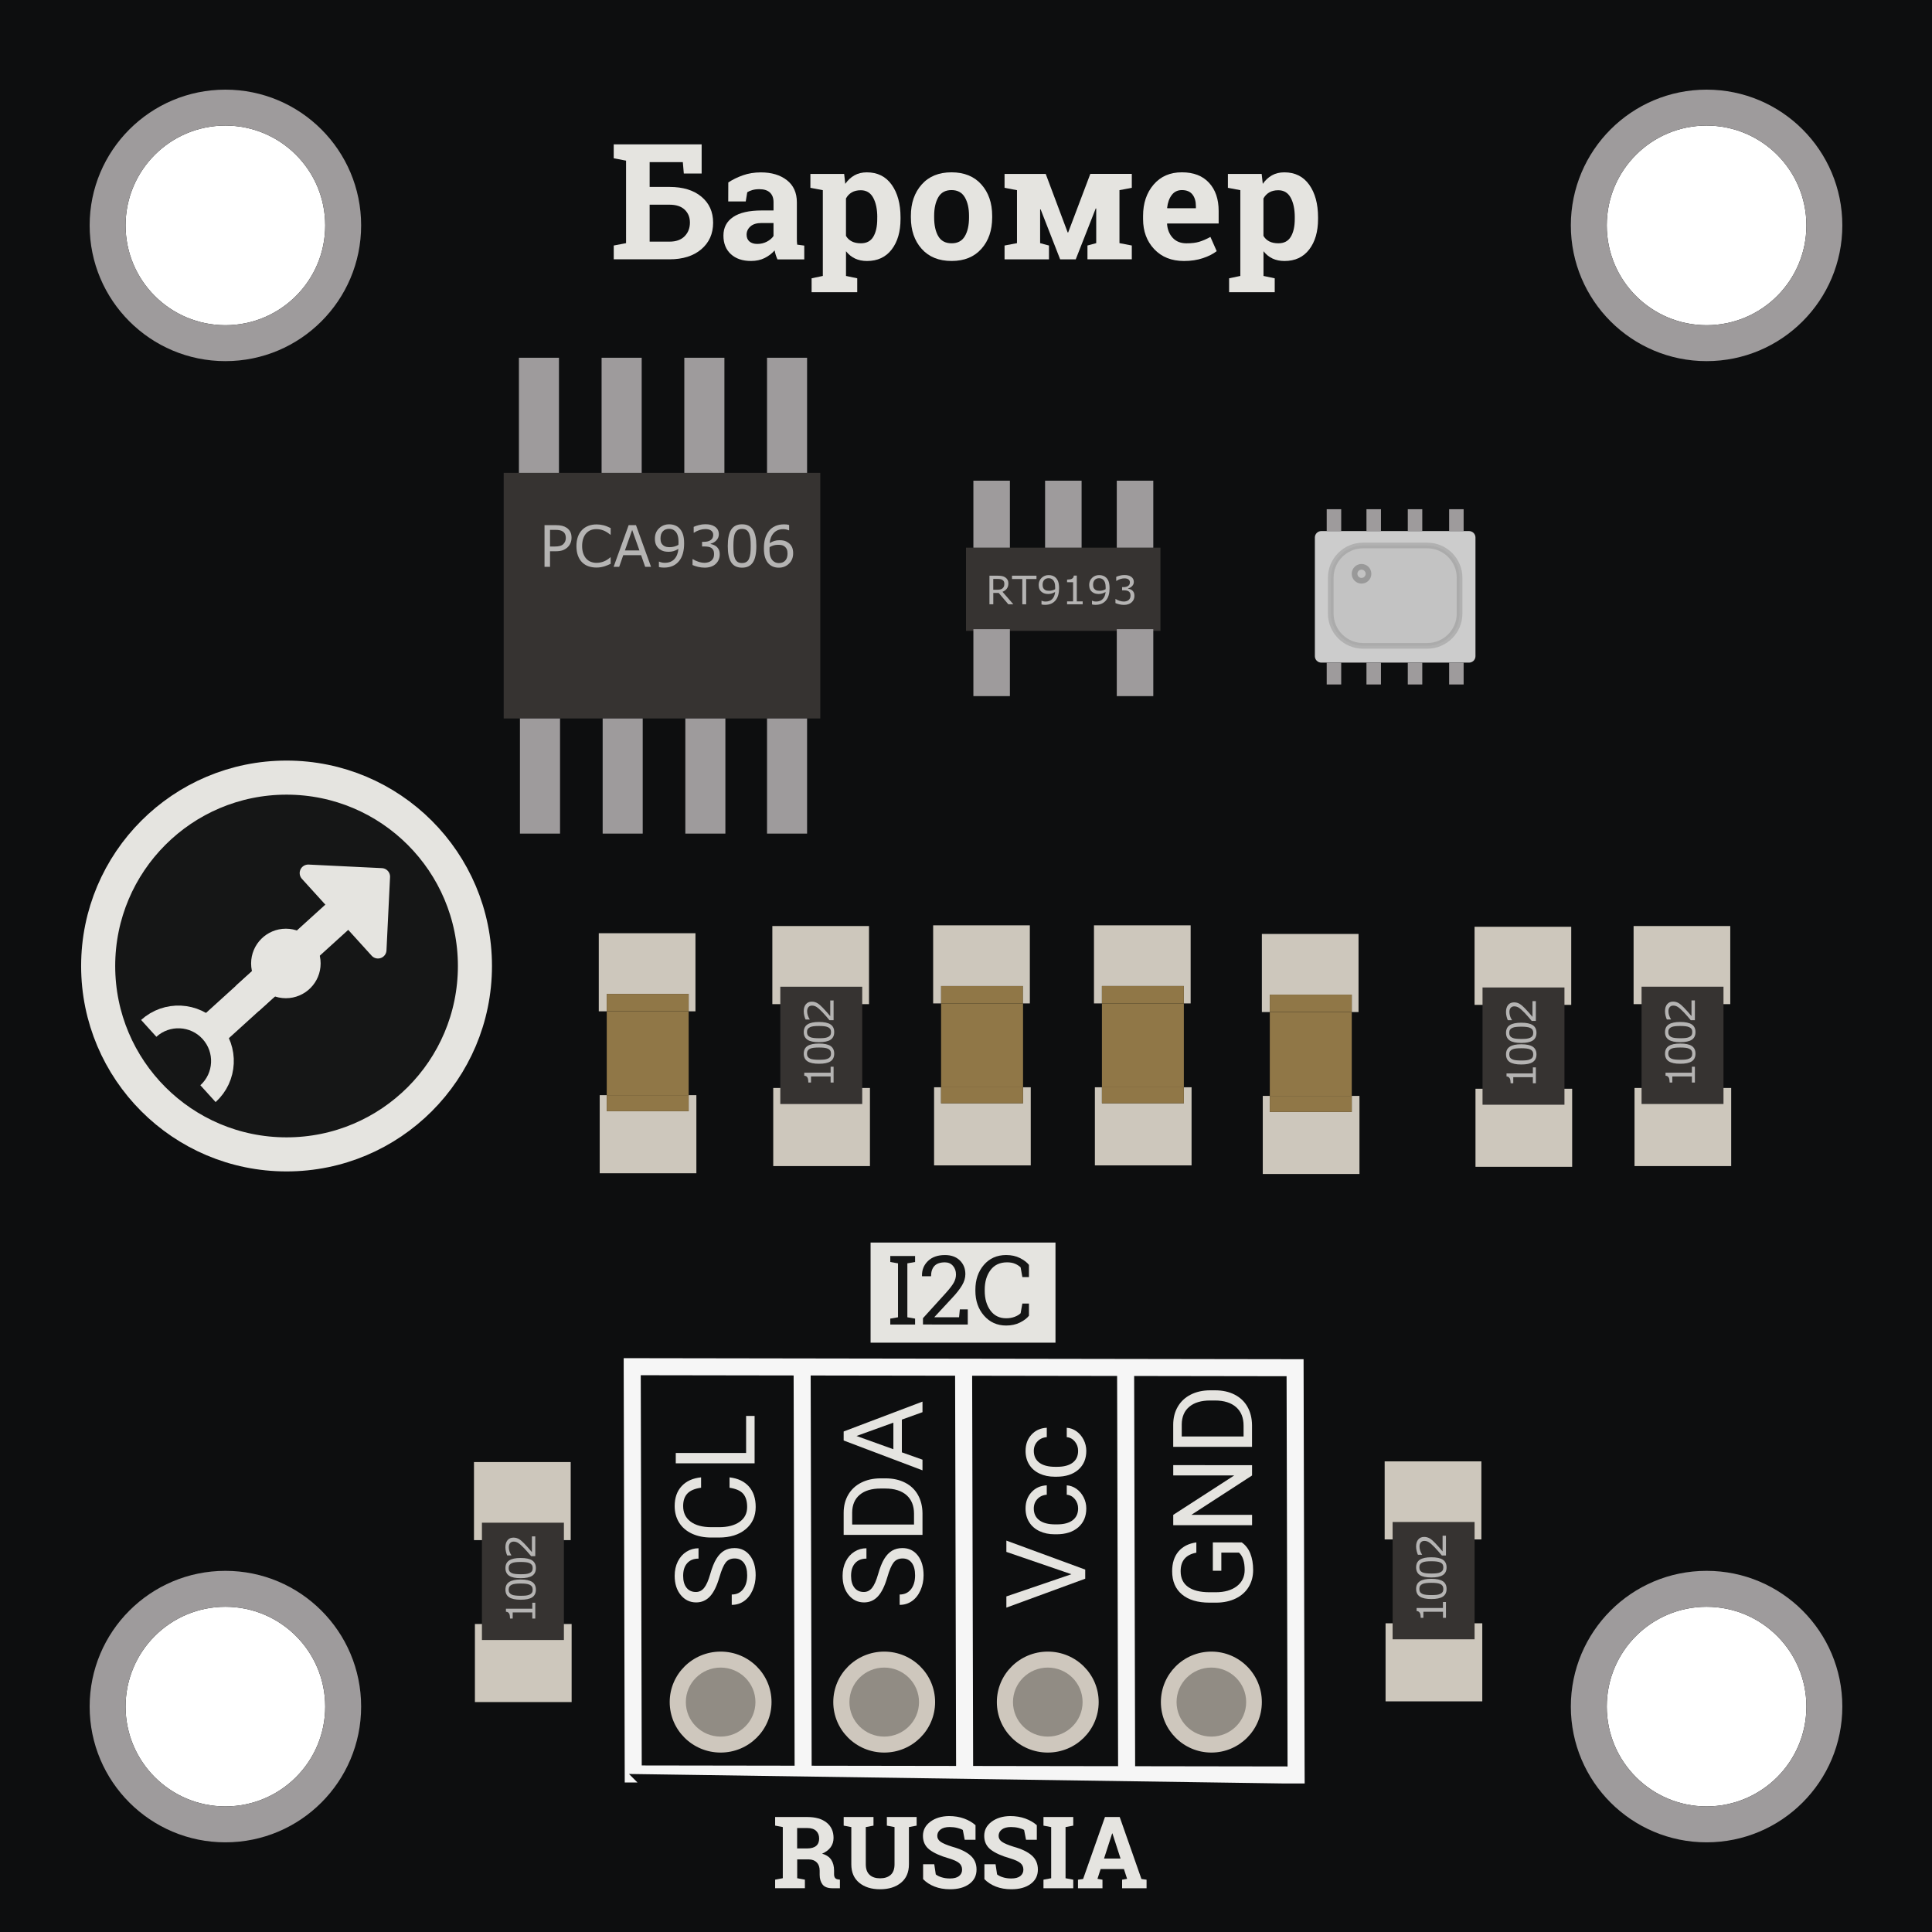 <?xml version="1.0" encoding="utf-8"?>
<!-- Generator: Adobe Illustrator 22.0.1, SVG Export Plug-In . SVG Version: 6.00 Build 0)  -->
<svg version="1.1" id="Режим_изоляции"
	 xmlns="http://www.w3.org/2000/svg" xmlns:xlink="http://www.w3.org/1999/xlink" x="0px" y="0px"
	 viewBox="0 0 85.04 85.04" style="enable-background:new 0 0 85.04 85.04;" xml:space="preserve">
<style type="text/css">
	.st0{fill:#0D0E0F;}
	.st1{fill:#9E9B9C;}
	.st2{fill:#CEC7BD;}
	.st3{fill:#E5E4E0;}
	.st4{fill:#918C84;}
	.st5{fill:#151616;}
	.st6{fill:none;stroke:#F6F6F6;stroke-width:0.75;stroke-miterlimit:10;}
	.st7{fill:#363331;}
	.st8{fill:#B5B4B3;}
	.st9{fill:#CCCCCC;}
	.st10{opacity:0.34;fill:#B3B3B3;stroke:#808080;stroke-width:0.25;stroke-miterlimit:10;}
	.st11{fill:none;stroke:#999999;stroke-width:0.25;stroke-miterlimit:10;}
	.st12{fill:#151616;stroke:#E5E4E0;stroke-width:1.5;stroke-miterlimit:10;}
	.st13{fill:none;stroke:#E5E4E0;stroke-miterlimit:10;}
	.st14{fill:none;stroke:#E5E4E0;stroke-width:1.5;stroke-miterlimit:10;}
	.st15{fill:#E5E4E0;stroke:#E5E4E0;stroke-width:0.75;stroke-linejoin:round;stroke-miterlimit:10;}
	.st16{fill:#CDC7BC;}
	.st17{fill:#907747;}
</style>
<path class="st0" d="M0,0v85.04h85.04V0H0z M9.921,79.512c-2.426,0-4.394-1.967-4.394-4.393
	c0-2.428,1.967-4.395,4.394-4.395s4.394,1.967,4.394,4.395
	C14.315,77.545,12.348,79.512,9.921,79.512z M9.922,14.315
	c-2.428,0-4.395-1.967-4.395-4.393c0-2.428,1.967-4.395,4.395-4.395
	c2.426,0,4.393,1.967,4.393,4.395C14.315,12.348,12.348,14.315,9.922,14.315z
	 M75.117,79.512c-2.426,0-4.393-1.969-4.393-4.395c0-2.426,1.967-4.393,4.393-4.393
	c2.428,0,4.395,1.967,4.395,4.393C79.512,77.543,77.545,79.512,75.117,79.512z
	 M75.119,14.315c-2.428,0-4.395-1.967-4.395-4.393
	c0-2.428,1.967-4.395,4.395-4.395c2.426,0,4.393,1.967,4.393,4.395
	C79.512,12.348,77.545,14.315,75.119,14.315z"/>
<path class="st1" d="M75.118,3.946c-3.3,0-5.975,2.675-5.975,5.975
	c0,3.3,2.675,5.975,5.975,5.975s5.975-2.675,5.975-5.975
	C81.094,6.621,78.418,3.946,75.118,3.946z M75.119,14.315
	c-2.428,0-4.395-1.967-4.395-4.393c0-2.428,1.967-4.395,4.395-4.395
	c2.426,0,4.393,1.967,4.393,4.395C79.512,12.348,77.545,14.315,75.119,14.315z"/>
<path class="st1" d="M9.921,3.946c-3.3,0-5.975,2.675-5.975,5.975
	c0,3.3,2.675,5.975,5.975,5.975s5.975-2.675,5.975-5.975
	C15.897,6.621,13.222,3.946,9.921,3.946z M9.922,14.315
	c-2.428,0-4.395-1.967-4.395-4.393c0-2.428,1.967-4.395,4.395-4.395
	c2.426,0,4.393,1.967,4.393,4.395C14.315,12.348,12.348,14.315,9.922,14.315z"/>
<path class="st1" d="M9.921,69.143c-3.3,0-5.975,2.675-5.975,5.975
	c0,3.3,2.675,5.975,5.975,5.975s5.975-2.675,5.975-5.975
	C15.897,71.818,13.222,69.143,9.921,69.143z M9.922,79.512
	c-2.428,0-4.395-1.967-4.395-4.393c0-2.428,1.967-4.395,4.395-4.395
	c2.426,0,4.393,1.967,4.393,4.395C14.315,77.545,12.348,79.512,9.922,79.512z"/>
<path class="st1" d="M75.118,69.143c-3.3,0-5.975,2.675-5.975,5.975
	c0,3.3,2.675,5.975,5.975,5.975s5.975-2.675,5.975-5.975
	C81.094,71.818,78.418,69.143,75.118,69.143z M75.119,79.512
	c-2.428,0-4.395-1.967-4.395-4.393c0-2.428,1.967-4.395,4.395-4.395
	c2.426,0,4.393,1.967,4.393,4.395C79.512,77.545,77.545,79.512,75.119,79.512z"/>
<g id="Колодка_i2c">
	<path class="st2" d="M33.96,74.92c0,1.227-1.002,2.222-2.24,2.222
		c-1.238,0-2.242-0.995-2.242-2.222s1.004-2.222,2.242-2.222
		C32.958,72.697,33.96,73.692,33.96,74.92z"/>
	<g>
		<path class="st3" d="M35.538,79.979c0.359,0,0.641,0.081,0.845,0.244
			c0.205,0.163,0.307,0.388,0.307,0.675c0,0.158-0.043,0.296-0.128,0.412
			s-0.21,0.21-0.375,0.282c0.187,0.055,0.321,0.146,0.403,0.272
			c0.082,0.127,0.123,0.284,0.123,0.473v0.159c0,0.069,0.014,0.122,0.042,0.16
			c0.027,0.038,0.073,0.061,0.137,0.068l0.078,0.011v0.379h-0.328
			c-0.207,0-0.353-0.056-0.437-0.166s-0.126-0.253-0.126-0.429v-0.179
			c0-0.152-0.041-0.271-0.123-0.358c-0.082-0.087-0.197-0.133-0.347-0.137h-0.519
			v0.827l0.339,0.064v0.377h-1.31v-0.377l0.337-0.064v-2.251l-0.337-0.064v-0.379
			h0.337H35.538z M35.088,81.362h0.439c0.176,0,0.309-0.038,0.397-0.112
			s0.132-0.183,0.132-0.323s-0.044-0.253-0.131-0.337
			c-0.088-0.084-0.217-0.126-0.388-0.126h-0.45V81.362z"/>
		<path class="st3" d="M38.448,79.979v0.379l-0.339,0.064v1.637
			c0,0.207,0.056,0.361,0.168,0.465c0.112,0.103,0.266,0.153,0.461,0.153
			c0.199,0,0.354-0.051,0.467-0.152c0.113-0.103,0.169-0.258,0.169-0.466v-1.637
			l-0.337-0.064v-0.379h1.31v0.379l-0.339,0.064v1.637
			c0,0.353-0.117,0.623-0.351,0.814s-0.541,0.286-0.92,0.286
			c-0.378,0-0.683-0.095-0.916-0.286s-0.349-0.462-0.349-0.814v-1.637
			l-0.336-0.064v-0.379h0.336h0.634H38.448z"/>
		<path class="st3" d="M42.939,80.98h-0.476l-0.083-0.431
			c-0.055-0.034-0.135-0.064-0.241-0.09c-0.106-0.026-0.218-0.039-0.337-0.039
			c-0.174,0-0.308,0.036-0.403,0.108c-0.095,0.072-0.143,0.166-0.143,0.281
			c0,0.106,0.05,0.193,0.149,0.262s0.271,0.141,0.514,0.217
			c0.349,0.096,0.614,0.223,0.794,0.381c0.181,0.158,0.271,0.365,0.271,0.622
			c0,0.269-0.107,0.48-0.321,0.636s-0.497,0.232-0.847,0.232
			c-0.251,0-0.477-0.039-0.679-0.118c-0.202-0.079-0.37-0.188-0.505-0.327v-0.655
			h0.491l0.067,0.446c0.064,0.052,0.15,0.095,0.26,0.128
			c0.109,0.034,0.231,0.051,0.366,0.051c0.174,0,0.306-0.035,0.396-0.105
			c0.09-0.07,0.136-0.165,0.136-0.282c0-0.121-0.043-0.218-0.129-0.291
			c-0.086-0.073-0.237-0.142-0.453-0.207c-0.375-0.107-0.659-0.235-0.852-0.383
			c-0.192-0.148-0.289-0.351-0.289-0.607c0-0.254,0.108-0.462,0.326-0.624
			c0.217-0.161,0.49-0.244,0.819-0.248c0.243,0,0.465,0.036,0.665,0.109
			c0.2,0.073,0.368,0.171,0.504,0.293V80.98z"/>
		<path class="st3" d="M45.637,80.98h-0.475l-0.084-0.431
			c-0.055-0.034-0.135-0.064-0.24-0.09c-0.105-0.026-0.219-0.039-0.338-0.039
			c-0.174,0-0.307,0.036-0.402,0.108c-0.095,0.072-0.142,0.166-0.142,0.281
			c0,0.106,0.05,0.193,0.149,0.262s0.271,0.141,0.515,0.217
			c0.348,0.096,0.613,0.223,0.793,0.381s0.271,0.365,0.271,0.622
			c0,0.269-0.107,0.48-0.322,0.636s-0.496,0.232-0.848,0.232
			c-0.25,0-0.477-0.039-0.679-0.118c-0.202-0.079-0.37-0.188-0.505-0.327v-0.655
			h0.491l0.067,0.446c0.064,0.052,0.151,0.095,0.26,0.128
			c0.109,0.034,0.23,0.051,0.365,0.051c0.174,0,0.307-0.035,0.396-0.105
			s0.137-0.165,0.137-0.282c0-0.121-0.043-0.218-0.131-0.291
			c-0.086-0.073-0.236-0.142-0.451-0.207c-0.376-0.107-0.66-0.235-0.853-0.383
			c-0.192-0.148-0.289-0.351-0.289-0.607c0-0.254,0.108-0.462,0.326-0.624
			c0.217-0.161,0.489-0.244,0.819-0.248c0.242,0,0.465,0.036,0.664,0.109
			S45.5,80.217,45.637,80.339V80.98z"/>
		<path class="st3" d="M45.93,80.358v-0.379h1.311v0.379l-0.339,0.064v2.251l0.339,0.064
			v0.377h-1.311v-0.377l0.339-0.064v-2.251L45.93,80.358z"/>
		<path class="st3" d="M47.448,82.738l0.227-0.032l0.962-2.727h0.649l0.956,2.727
			l0.226,0.032v0.377H49.391v-0.377l0.22-0.039l-0.14-0.431h-1.025l-0.139,0.431
			l0.22,0.039v0.377h-1.078V82.738z M48.596,81.806h0.726l-0.356-1.104h-0.013
			L48.596,81.806z"/>
	</g>
	<ellipse class="st4" cx="31.72" cy="74.92" rx="1.532" ry="1.519"/>
	<rect x="38.32" y="54.693" class="st3" width="8.139" height="4.407"/>
	<g>
		<path class="st5" d="M39.187,55.549v-0.263h1.092v0.263l-0.34,0.059v2.374l0.34,0.059
			v0.261h-1.092v-0.261l0.34-0.059v-2.374L39.187,55.549z"/>
		<path class="st5" d="M40.626,58.301v-0.279l0.996-1.098
			c0.178-0.197,0.299-0.354,0.362-0.47s0.095-0.234,0.095-0.356
			c0-0.15-0.044-0.277-0.133-0.38c-0.089-0.103-0.207-0.154-0.353-0.154
			c-0.21,0-0.365,0.054-0.463,0.159c-0.099,0.106-0.148,0.257-0.148,0.452h-0.395
			l-0.004-0.013c-0.007-0.26,0.08-0.478,0.26-0.654
			c0.181-0.177,0.431-0.265,0.751-0.265c0.274,0,0.493,0.078,0.655,0.236
			s0.243,0.359,0.243,0.604c0,0.165-0.049,0.329-0.147,0.493
			s-0.236,0.342-0.414,0.532l-0.8,0.863l0.004,0.01h1.08l0.034-0.346h0.349
			v0.665H40.626z"/>
		<path class="st5" d="M45.291,56.212h-0.29l-0.077-0.427
			c-0.067-0.064-0.149-0.118-0.246-0.159c-0.098-0.042-0.215-0.062-0.35-0.062
			c-0.316,0-0.559,0.113-0.729,0.341c-0.17,0.227-0.255,0.516-0.255,0.864v0.048
			c0,0.349,0.083,0.638,0.25,0.866s0.397,0.343,0.693,0.343
			c0.137,0,0.263-0.021,0.375-0.064c0.113-0.043,0.2-0.095,0.262-0.157
			l0.077-0.427h0.29v0.537c-0.088,0.111-0.22,0.211-0.395,0.299
			c-0.176,0.088-0.379,0.132-0.609,0.132c-0.396,0-0.72-0.146-0.974-0.436
			s-0.38-0.654-0.38-1.093v-0.044c0-0.441,0.125-0.807,0.374-1.096
			c0.25-0.289,0.576-0.434,0.98-0.434c0.23,0,0.434,0.044,0.609,0.133
			c0.175,0.089,0.307,0.189,0.395,0.3V56.212z"/>
	</g>
	<path class="st6" d="M28.06,78.084c-0.123-0-0.187-0-0.187-0l-0.045-17.866
		c0,0-0-0.03-0-0.061c0.038,0,0.076,0,0.076,0l29.055,0.045
		c0,0,0.017,0,0.046,0c0.006,2.421,0.044,17.54,0.044,17.54
		s0,0.193,0.001,0.386c-0.061-0-0.122-0-0.122-0
		S30.544,78.088,28.06,78.084z"/>
	<line class="st6" x1="35.307" y1="60.211" x2="35.352" y2="78.076"/>
	<line class="st6" x1="42.414" y1="60.014" x2="42.459" y2="77.88"/>
	<line class="st6" x1="49.545" y1="60.014" x2="49.59" y2="77.88"/>
	<path class="st2" d="M41.16,74.92c0,1.227-1.002,2.222-2.24,2.222
		s-2.242-0.995-2.242-2.222s1.004-2.222,2.242-2.222S41.16,73.692,41.16,74.92z
		"/>
	<ellipse class="st4" cx="38.92" cy="74.92" rx="1.532" ry="1.519"/>
	<path class="st2" d="M48.36,74.92c0,1.227-1.002,2.222-2.24,2.222
		s-2.242-0.995-2.242-2.222s1.004-2.222,2.242-2.222S48.36,73.692,48.36,74.92z
		"/>
	<ellipse class="st4" cx="46.12" cy="74.92" rx="1.532" ry="1.519"/>
	<path class="st2" d="M55.542,74.92c0,1.227-0.994,2.222-2.221,2.222
		s-2.223-0.995-2.223-2.222s0.995-2.222,2.223-2.222S55.542,73.692,55.542,74.92z
		"/>
	<ellipse class="st4" cx="53.32" cy="74.92" rx="1.532" ry="1.519"/>
	<g>
		<path class="st3" d="M31.668,69.417c-0.113,0.389-0.251,0.672-0.416,0.85
			c-0.165,0.177-0.368,0.266-0.609,0.266c-0.273,0-0.5-0.108-0.678-0.325
			c-0.179-0.216-0.268-0.498-0.268-0.845c0-0.236,0.046-0.446,0.138-0.632
			c0.092-0.185,0.219-0.328,0.381-0.43s0.339-0.152,0.531-0.152v0.456
			c-0.21,0-0.376,0.065-0.496,0.198c-0.121,0.132-0.181,0.319-0.181,0.56
			c0,0.224,0.05,0.398,0.149,0.523c0.1,0.126,0.237,0.188,0.414,0.188
			c0.142,0,0.262-0.06,0.359-0.179s0.188-0.321,0.269-0.607
			s0.171-0.51,0.269-0.671s0.211-0.281,0.342-0.359s0.284-0.117,0.46-0.117
			c0.281,0,0.506,0.109,0.676,0.326c0.169,0.218,0.254,0.509,0.254,0.872
			c0,0.236-0.046,0.457-0.137,0.662c-0.091,0.204-0.216,0.362-0.375,0.474
			c-0.159,0.111-0.339,0.166-0.541,0.166v-0.456c0.21,0,0.375-0.076,0.497-0.229
			c0.122-0.154,0.182-0.359,0.182-0.616c0-0.239-0.049-0.423-0.147-0.551
			c-0.099-0.127-0.233-0.191-0.403-0.191s-0.302,0.06-0.395,0.178
			S31.759,69.106,31.668,69.417z"/>
		<path class="st3" d="M32.114,65.029c0.367,0.042,0.65,0.177,0.85,0.402
			c0.199,0.227,0.299,0.526,0.299,0.901c0,0.406-0.147,0.732-0.441,0.978
			s-0.688,0.367-1.18,0.367h-0.334c-0.322,0-0.606-0.057-0.851-0.171
			s-0.433-0.276-0.564-0.486c-0.131-0.209-0.196-0.452-0.196-0.728
			c0-0.365,0.103-0.658,0.309-0.879s0.491-0.349,0.854-0.385v0.456
			c-0.277,0.039-0.478,0.124-0.603,0.256s-0.187,0.315-0.187,0.552
			c0,0.29,0.108,0.518,0.325,0.682c0.216,0.165,0.524,0.247,0.923,0.247h0.336
			c0.377,0,0.677-0.078,0.899-0.233c0.223-0.156,0.334-0.375,0.334-0.655
			c0-0.252-0.058-0.445-0.173-0.58c-0.115-0.135-0.315-0.224-0.602-0.268V65.029z
			"/>
		<path class="st3" d="M32.841,63.954v-1.631h0.374v2.087h-3.47v-0.456H32.841z"/>
	</g>
	<g>
		<path class="st3" d="M39.059,69.417c-0.113,0.389-0.251,0.672-0.416,0.85
			c-0.165,0.177-0.368,0.266-0.609,0.266c-0.273,0-0.5-0.108-0.678-0.325
			c-0.179-0.216-0.268-0.498-0.268-0.845c0-0.236,0.046-0.446,0.138-0.632
			c0.092-0.185,0.219-0.328,0.381-0.43s0.339-0.152,0.531-0.152v0.456
			c-0.21,0-0.376,0.065-0.496,0.198c-0.121,0.132-0.181,0.319-0.181,0.56
			c0,0.224,0.05,0.398,0.149,0.523c0.1,0.126,0.237,0.188,0.414,0.188
			c0.142,0,0.262-0.06,0.359-0.179s0.188-0.321,0.269-0.607
			s0.171-0.51,0.269-0.671s0.211-0.281,0.342-0.359s0.284-0.117,0.46-0.117
			c0.281,0,0.506,0.109,0.676,0.326c0.169,0.218,0.254,0.509,0.254,0.872
			c0,0.236-0.046,0.457-0.137,0.662c-0.091,0.204-0.216,0.362-0.375,0.474
			c-0.159,0.111-0.339,0.166-0.541,0.166v-0.456c0.21,0,0.375-0.076,0.497-0.229
			c0.122-0.154,0.182-0.359,0.182-0.616c0-0.239-0.049-0.423-0.147-0.551
			c-0.099-0.127-0.233-0.191-0.403-0.191s-0.302,0.06-0.395,0.178
			S39.149,69.106,39.059,69.417z"/>
		<path class="st3" d="M40.605,67.56h-3.47v-0.971c0-0.3,0.067-0.564,0.2-0.794
			c0.134-0.23,0.324-0.408,0.57-0.533s0.529-0.188,0.849-0.19h0.221
			c0.328,0,0.614,0.062,0.86,0.188c0.247,0.125,0.436,0.304,0.567,0.536
			s0.2,0.503,0.203,0.812V67.56z M37.51,67.105h2.722v-0.477
			c0-0.35-0.11-0.622-0.329-0.816c-0.22-0.194-0.532-0.292-0.938-0.292h-0.203
			c-0.394,0-0.701,0.092-0.919,0.275s-0.33,0.443-0.333,0.78V67.105z"/>
		<path class="st3" d="M39.697,62.486v1.441l0.908,0.323V64.719l-3.47-1.313v-0.397
			l3.47-1.315v0.465L39.697,62.486z M39.323,63.79v-1.169l-1.623,0.586
			L39.323,63.79z"/>
	</g>
	<g>
		<path class="st3" d="M47.16,69.292l-2.863-0.983V67.812l3.471,1.276v0.401l-3.471,1.273
			v-0.493L47.16,69.292z"/>
		<path class="st3" d="M47.455,66.395c0-0.156-0.048-0.292-0.143-0.409
			c-0.096-0.116-0.215-0.181-0.357-0.193v-0.413
			c0.147,0.008,0.288,0.058,0.422,0.15c0.133,0.094,0.239,0.218,0.319,0.373
			c0.079,0.155,0.119,0.319,0.119,0.492c0,0.349-0.117,0.625-0.352,0.831
			c-0.234,0.205-0.555,0.308-0.962,0.308h-0.074c-0.251,0-0.474-0.045-0.669-0.137
			c-0.195-0.091-0.348-0.223-0.455-0.394c-0.108-0.171-0.162-0.373-0.162-0.605
			c0-0.287,0.086-0.525,0.26-0.715c0.173-0.19,0.397-0.291,0.674-0.304v0.413
			c-0.167,0.013-0.304,0.075-0.411,0.188c-0.107,0.113-0.16,0.252-0.16,0.418
			c0,0.222,0.08,0.394,0.241,0.516s0.395,0.184,0.7,0.184h0.083
			c0.297,0,0.526-0.061,0.687-0.183C47.375,66.793,47.455,66.62,47.455,66.395z"/>
		<path class="st3" d="M47.455,63.861c0-0.156-0.048-0.292-0.143-0.409
			c-0.096-0.116-0.215-0.181-0.357-0.193v-0.413
			c0.147,0.008,0.288,0.058,0.422,0.15c0.133,0.094,0.239,0.218,0.319,0.373
			c0.079,0.155,0.119,0.319,0.119,0.492c0,0.349-0.117,0.625-0.352,0.831
			C47.229,64.897,46.909,65,46.502,65h-0.074c-0.251,0-0.474-0.045-0.669-0.137
			c-0.195-0.091-0.348-0.223-0.455-0.394c-0.108-0.171-0.162-0.373-0.162-0.605
			c0-0.287,0.086-0.525,0.26-0.715c0.173-0.19,0.397-0.291,0.674-0.304v0.413
			c-0.167,0.013-0.304,0.075-0.411,0.188c-0.107,0.113-0.16,0.252-0.16,0.418
			c0,0.222,0.08,0.394,0.241,0.516s0.395,0.184,0.7,0.184h0.083
			c0.297,0,0.526-0.061,0.687-0.183C47.375,64.26,47.455,64.087,47.455,63.861z"/>
	</g>
	<g>
		<path class="st3" d="M54.656,67.891c0.168,0.116,0.294,0.279,0.378,0.488
			c0.083,0.208,0.125,0.451,0.125,0.729c0,0.28-0.066,0.529-0.199,0.747
			c-0.133,0.217-0.321,0.385-0.566,0.504c-0.244,0.119-0.528,0.181-0.851,0.184
			h-0.303c-0.522,0-0.928-0.121-1.215-0.363C51.737,69.938,51.594,69.598,51.594,69.159
			c0-0.359,0.093-0.648,0.277-0.867c0.186-0.219,0.448-0.353,0.788-0.401v0.453
			c-0.461,0.086-0.691,0.356-0.691,0.813c0,0.304,0.107,0.534,0.323,0.691
			c0.216,0.156,0.527,0.235,0.937,0.237h0.283c0.39,0,0.699-0.089,0.93-0.265
			c0.229-0.177,0.345-0.415,0.345-0.716c0-0.171-0.02-0.319-0.058-0.447
			c-0.038-0.127-0.102-0.232-0.192-0.316h-0.777v0.797h-0.374V67.891H54.656z"/>
		<path class="st3" d="M55.111,64.49v0.456L52.438,66.679h2.674v0.456h-3.47v-0.456
			l2.686-1.736h-2.686v-0.452H55.111z"/>
		<path class="st3" d="M55.111,63.685h-3.47v-0.971c0-0.3,0.066-0.564,0.2-0.794
			c0.133-0.23,0.323-0.408,0.569-0.533s0.529-0.188,0.849-0.19h0.222
			c0.327,0,0.614,0.062,0.86,0.188c0.246,0.125,0.436,0.304,0.567,0.536
			s0.199,0.503,0.202,0.812V63.685z M52.016,63.23h2.722v-0.477
			c0-0.35-0.109-0.622-0.329-0.816s-0.532-0.292-0.938-0.292h-0.203
			c-0.395,0-0.7,0.092-0.919,0.275s-0.33,0.443-0.333,0.78V63.23z"/>
	</g>
</g>
<g id="RT9193">
	<g id="XMLID_71_">
		<g>
			<rect x="42.52" y="24.107" class="st7" width="8.559" height="3.662"/>
		</g>
		<g>
		</g>
	</g>
	<g id="XMLID_70_">
		<g>
			<rect x="42.845" y="21.158" class="st1" width="1.607" height="2.948"/>
		</g>
		<g>
		</g>
	</g>
	<g id="XMLID_72_">
		<g>
			<rect x="49.157" y="21.158" class="st1" width="1.607" height="2.948"/>
		</g>
		<g>
		</g>
	</g>
	<g id="XMLID_6_">
		<g>
			<rect x="42.845" y="27.693" class="st1" width="1.607" height="2.948"/>
		</g>
		<g>
		</g>
	</g>
	<g id="XMLID_5_">
		<g>
			<rect x="49.157" y="27.693" class="st1" width="1.607" height="2.948"/>
		</g>
		<g>
		</g>
	</g>
	<g id="XMLID_73_">
		<g>
			<rect x="46.001" y="21.158" class="st1" width="1.607" height="2.948"/>
		</g>
		<g>
		</g>
	</g>
	<g>
		<path class="st8" d="M44.604,26.599h-0.22l-0.425-0.5h-0.238v0.5h-0.169v-1.259
			h0.356c0.077,0,0.141,0.005,0.192,0.015c0.052,0.01,0.098,0.027,0.139,0.053
			c0.046,0.029,0.082,0.065,0.107,0.109c0.026,0.043,0.039,0.099,0.039,0.166
			c0,0.091-0.023,0.167-0.069,0.228s-0.109,0.107-0.19,0.138L44.604,26.599z
			 M44.208,25.694c0-0.036-0.006-0.068-0.019-0.096
			c-0.014-0.028-0.034-0.051-0.064-0.071c-0.024-0.016-0.053-0.028-0.087-0.034
			c-0.033-0.006-0.073-0.01-0.119-0.01h-0.199v0.476h0.171
			c0.053,0,0.1-0.005,0.14-0.014c0.04-0.009,0.074-0.026,0.102-0.052
			c0.026-0.024,0.045-0.051,0.057-0.082
			C44.202,25.78,44.208,25.741,44.208,25.694z"/>
		<path class="st8" d="M45.622,25.488h-0.454v1.11h-0.169v-1.11h-0.454v-0.149h1.077
			V25.488z"/>
		<path class="st8" d="M46.617,25.893c0,0.11-0.013,0.21-0.038,0.3
			c-0.025,0.089-0.063,0.166-0.114,0.229c-0.052,0.064-0.117,0.114-0.194,0.149
			c-0.078,0.035-0.17,0.052-0.275,0.052c-0.029,0-0.057-0.001-0.083-0.004
			c-0.026-0.003-0.05-0.008-0.07-0.015v-0.161h0.009
			c0.017,0.008,0.04,0.016,0.069,0.024c0.03,0.007,0.064,0.011,0.102,0.011
			c0.125,0,0.224-0.037,0.295-0.112s0.113-0.178,0.124-0.309
			c-0.053,0.031-0.103,0.054-0.149,0.067c-0.046,0.014-0.097,0.021-0.152,0.021
			c-0.052,0-0.1-0.005-0.142-0.015c-0.043-0.01-0.085-0.03-0.128-0.06
			c-0.05-0.034-0.088-0.078-0.113-0.131c-0.025-0.053-0.038-0.117-0.038-0.19
			c0-0.128,0.043-0.233,0.128-0.314c0.086-0.081,0.189-0.121,0.312-0.121
			c0.062,0,0.118,0.009,0.171,0.028c0.052,0.019,0.098,0.047,0.138,0.085
			c0.048,0.047,0.085,0.107,0.111,0.181C46.604,25.681,46.617,25.776,46.617,25.893
			z M46.445,25.857c0-0.087-0.01-0.158-0.027-0.21
			c-0.019-0.053-0.044-0.094-0.075-0.124c-0.026-0.025-0.056-0.044-0.086-0.055
			c-0.031-0.011-0.064-0.017-0.101-0.017c-0.081,0-0.146,0.025-0.193,0.076
			c-0.048,0.051-0.071,0.122-0.071,0.214c0,0.054,0.008,0.097,0.022,0.131
			c0.016,0.034,0.042,0.063,0.078,0.089c0.025,0.017,0.054,0.029,0.084,0.035
			c0.031,0.006,0.065,0.009,0.103,0.009c0.045,0,0.09-0.006,0.135-0.018
			c0.046-0.012,0.088-0.029,0.128-0.051c0.001-0.012,0.002-0.024,0.002-0.035
			C46.444,25.89,46.445,25.875,46.445,25.857z"/>
		<path class="st8" d="M47.657,26.599h-0.688v-0.128h0.265v-0.844h-0.265v-0.115
			c0.036,0,0.074-0.003,0.115-0.009s0.072-0.015,0.093-0.026
			c0.026-0.014,0.047-0.032,0.062-0.054c0.015-0.021,0.023-0.051,0.025-0.087
			h0.133v1.135h0.259V26.599z"/>
		<path class="st8" d="M48.839,25.893c0,0.11-0.012,0.21-0.037,0.3
			c-0.025,0.089-0.064,0.166-0.115,0.229c-0.052,0.064-0.117,0.114-0.194,0.149
			c-0.078,0.035-0.169,0.052-0.274,0.052c-0.03,0-0.058-0.001-0.084-0.004
			c-0.026-0.003-0.05-0.008-0.07-0.015v-0.161h0.009
			c0.017,0.008,0.04,0.016,0.069,0.024c0.03,0.007,0.064,0.011,0.102,0.011
			c0.125,0,0.225-0.037,0.295-0.112c0.072-0.075,0.113-0.178,0.125-0.309
			c-0.053,0.031-0.104,0.054-0.15,0.067c-0.046,0.014-0.097,0.021-0.152,0.021
			c-0.052,0-0.1-0.005-0.142-0.015c-0.043-0.01-0.085-0.03-0.128-0.06
			c-0.05-0.034-0.088-0.078-0.113-0.131c-0.025-0.053-0.038-0.117-0.038-0.19
			c0-0.128,0.043-0.233,0.128-0.314c0.086-0.081,0.189-0.121,0.312-0.121
			c0.062,0,0.119,0.009,0.171,0.028c0.052,0.019,0.099,0.047,0.138,0.085
			c0.049,0.047,0.086,0.107,0.111,0.181C48.826,25.681,48.839,25.776,48.839,25.893
			z M48.667,25.857c0-0.087-0.01-0.158-0.027-0.21
			c-0.018-0.053-0.043-0.094-0.075-0.124c-0.026-0.025-0.056-0.044-0.086-0.055
			c-0.03-0.011-0.063-0.017-0.101-0.017c-0.081,0-0.146,0.025-0.193,0.076
			c-0.048,0.051-0.071,0.122-0.071,0.214c0,0.054,0.008,0.097,0.022,0.131
			c0.016,0.034,0.042,0.063,0.078,0.089c0.025,0.017,0.054,0.029,0.084,0.035
			c0.031,0.006,0.065,0.009,0.104,0.009c0.044,0,0.089-0.006,0.135-0.018
			c0.045-0.012,0.088-0.029,0.127-0.051c0.001-0.012,0.002-0.024,0.002-0.035
			C48.667,25.89,48.667,25.875,48.667,25.857z"/>
		<path class="st8" d="M49.841,25.992c0.027,0.024,0.05,0.055,0.067,0.091
			s0.026,0.084,0.026,0.142c0,0.058-0.011,0.11-0.031,0.158
			c-0.021,0.048-0.051,0.09-0.089,0.125c-0.043,0.04-0.093,0.069-0.151,0.088
			C49.605,26.615,49.543,26.625,49.474,26.625c-0.07,0-0.14-0.008-0.208-0.025
			s-0.124-0.035-0.168-0.055v-0.177h0.013c0.048,0.032,0.105,0.058,0.171,0.079
			s0.128,0.031,0.189,0.031c0.035,0,0.073-0.006,0.114-0.018
			c0.04-0.012,0.072-0.029,0.098-0.053c0.026-0.025,0.046-0.052,0.059-0.082
			s0.02-0.067,0.02-0.113c0-0.045-0.008-0.083-0.022-0.112
			c-0.015-0.03-0.034-0.053-0.06-0.07c-0.025-0.018-0.057-0.03-0.093-0.036
			c-0.037-0.006-0.076-0.01-0.118-0.01H49.391v-0.14h0.061
			c0.086,0,0.155-0.018,0.206-0.054c0.052-0.036,0.077-0.088,0.077-0.157
			c0-0.03-0.006-0.057-0.02-0.08c-0.013-0.023-0.031-0.042-0.055-0.057
			c-0.024-0.015-0.05-0.024-0.078-0.03c-0.027-0.006-0.06-0.008-0.095-0.008
			c-0.054,0-0.111,0.009-0.172,0.029c-0.062,0.019-0.119,0.046-0.173,0.081h-0.009
			v-0.177c0.041-0.02,0.095-0.038,0.162-0.055s0.133-0.025,0.195-0.025
			s0.117,0.006,0.164,0.017c0.048,0.011,0.09,0.029,0.128,0.054
			c0.041,0.027,0.072,0.06,0.093,0.098c0.021,0.039,0.032,0.083,0.032,0.135
			c0,0.07-0.025,0.131-0.075,0.183s-0.108,0.085-0.176,0.099v0.012
			c0.027,0.004,0.059,0.014,0.094,0.028S49.816,25.971,49.841,25.992z"/>
	</g>
</g>
<g id="BMP280">
	<path class="st9" d="M64.662,29.166h-6.503c-0.157,0-0.283-0.127-0.283-0.283v-5.224
		c0-0.157,0.127-0.283,0.283-0.283h6.503c0.157,0,0.283,0.127,0.283,0.283v5.224
		C64.945,29.039,64.818,29.166,64.662,29.166z"/>
	<path class="st10" d="M62.828,28.428h-2.835c-0.78,0-1.417-0.638-1.417-1.417v-1.583
		c0-0.78,0.638-1.417,1.417-1.417h2.835c0.78,0,1.417,0.638,1.417,1.417v1.583
		C64.245,27.791,63.607,28.428,62.828,28.428z"/>
	<rect x="58.397" y="22.414" class="st1" width="0.638" height="0.961"/>
	<rect x="63.786" y="22.414" class="st1" width="0.638" height="0.961"/>
	<rect x="61.966" y="22.414" class="st1" width="0.638" height="0.961"/>
	<rect x="60.147" y="22.414" class="st1" width="0.638" height="0.961"/>
	<rect x="58.397" y="29.167" class="st1" width="0.638" height="0.961"/>
	<rect x="63.786" y="29.167" class="st1" width="0.638" height="0.961"/>
	<rect x="61.966" y="29.167" class="st1" width="0.638" height="0.961"/>
	<rect x="60.147" y="29.167" class="st1" width="0.638" height="0.961"/>
	<path class="st11" d="M59.93,25.563L59.93,25.563c-0.169,0-0.307-0.138-0.307-0.307
		v-0c0-0.169,0.138-0.307,0.307-0.307l0,0c0.169,0,0.307,0.138,0.307,0.307
		v0C60.237,25.425,60.099,25.563,59.93,25.563z"/>
</g>
<g id="PCA9306">
	<g id="XMLID_4_">
		<g>
			<rect x="22.171" y="20.814" class="st7" width="13.935" height="10.811"/>
		</g>
		<g>
		</g>
	</g>
	<g id="XMLID_11_">
		<g>
			<rect x="22.886" y="31.625" class="st1" width="1.765" height="5.067"/>
		</g>
		<g>
		</g>
	</g>
	<g id="XMLID_10_">
		<g>
			<rect x="26.527" y="31.625" class="st1" width="1.763" height="5.067"/>
		</g>
		<g>
		</g>
	</g>
	<g id="XMLID_9_">
		<g>
			<rect x="30.166" y="31.625" class="st1" width="1.763" height="5.067"/>
		</g>
		<g>
		</g>
	</g>
	<g id="XMLID_8_">
		<g>
			<rect x="33.762" y="31.625" class="st1" width="1.763" height="5.067"/>
		</g>
		<g>
		</g>
	</g>
	<g id="XMLID_12_">
		<g>
			<rect x="33.762" y="15.747" class="st1" width="1.763" height="5.067"/>
		</g>
		<g>
		</g>
	</g>
	<g id="XMLID_13_">
		<g>
			<rect x="30.121" y="15.747" class="st1" width="1.765" height="5.067"/>
		</g>
		<g>
		</g>
	</g>
	<g id="XMLID_14_">
		<g>
			<rect x="26.48" y="15.747" class="st1" width="1.765" height="5.067"/>
		</g>
		<g>
		</g>
	</g>
	<g id="XMLID_15_">
		<g>
			<rect x="22.841" y="15.747" class="st1" width="1.763" height="5.067"/>
		</g>
		<g>
		</g>
	</g>
	<g>
		<path class="st8" d="M25.157,23.669c0,0.081-0.014,0.157-0.042,0.226
			s-0.067,0.129-0.118,0.18c-0.062,0.063-0.137,0.111-0.222,0.143
			c-0.086,0.032-0.193,0.047-0.324,0.047h-0.241v0.684h-0.242v-1.834h0.493
			c0.109,0,0.202,0.009,0.277,0.028c0.076,0.018,0.144,0.047,0.202,0.086
			c0.068,0.047,0.122,0.105,0.16,0.175S25.157,23.562,25.157,23.669z M24.906,23.675
			c0-0.063-0.012-0.119-0.033-0.165c-0.022-0.047-0.056-0.085-0.101-0.115
			c-0.039-0.025-0.083-0.044-0.134-0.055c-0.05-0.011-0.113-0.017-0.189-0.017
			h-0.239v0.733h0.204c0.098,0,0.177-0.009,0.237-0.027
			c0.062-0.018,0.111-0.045,0.149-0.084c0.038-0.04,0.065-0.081,0.081-0.125
			S24.906,23.729,24.906,23.675z"/>
		<path class="st8" d="M26.88,24.816c-0.045,0.02-0.085,0.038-0.121,0.055
			s-0.084,0.035-0.143,0.054c-0.05,0.016-0.104,0.029-0.162,0.04
			c-0.058,0.011-0.122,0.017-0.192,0.017c-0.132,0-0.251-0.019-0.359-0.056
			c-0.107-0.037-0.201-0.096-0.281-0.175c-0.078-0.078-0.14-0.177-0.184-0.297
			c-0.044-0.121-0.065-0.26-0.065-0.419c0-0.151,0.021-0.286,0.063-0.405
			c0.042-0.119,0.104-0.22,0.183-0.302c0.078-0.08,0.171-0.141,0.28-0.183
			c0.11-0.042,0.231-0.062,0.365-0.062c0.098,0,0.195,0.012,0.292,0.036
			c0.098,0.024,0.206,0.065,0.324,0.125v0.29h-0.018
			c-0.101-0.084-0.2-0.146-0.299-0.185c-0.098-0.039-0.203-0.058-0.316-0.058
			c-0.092,0-0.175,0.015-0.248,0.045s-0.14,0.077-0.197,0.14
			c-0.057,0.062-0.1,0.14-0.131,0.233c-0.032,0.094-0.048,0.203-0.048,0.326
			c0,0.129,0.018,0.24,0.053,0.333c0.034,0.093,0.079,0.168,0.134,0.227
			c0.057,0.061,0.123,0.106,0.199,0.135c0.076,0.029,0.156,0.044,0.241,0.044
			c0.116,0,0.226-0.02,0.327-0.061c0.102-0.04,0.197-0.101,0.286-0.181h0.017
			V24.816z"/>
		<path class="st8" d="M28.656,24.949h-0.258L28.22,24.438h-0.787l-0.178,0.511h-0.245
			l0.661-1.834h0.323L28.656,24.949z M28.145,24.228l-0.319-0.9l-0.319,0.9
			H28.145z"/>
		<path class="st8" d="M30.113,23.921c0,0.16-0.018,0.306-0.054,0.436
			c-0.037,0.131-0.091,0.242-0.165,0.334c-0.074,0.093-0.167,0.166-0.278,0.217
			c-0.112,0.051-0.243,0.076-0.393,0.076c-0.042,0-0.083-0.002-0.12-0.007
			c-0.037-0.004-0.071-0.012-0.1-0.021v-0.235h0.012
			c0.024,0.013,0.057,0.024,0.1,0.035c0.043,0.011,0.091,0.017,0.145,0.017
			c0.18,0,0.321-0.054,0.423-0.163s0.162-0.259,0.178-0.45
			c-0.076,0.046-0.147,0.079-0.214,0.099c-0.066,0.02-0.14,0.029-0.218,0.029
			c-0.075,0-0.143-0.007-0.204-0.022s-0.122-0.043-0.183-0.086
			c-0.071-0.05-0.125-0.114-0.162-0.191s-0.054-0.169-0.054-0.277
			c0-0.188,0.061-0.34,0.183-0.457c0.122-0.118,0.271-0.176,0.447-0.176
			c0.088,0,0.169,0.014,0.244,0.042c0.075,0.027,0.141,0.068,0.197,0.124
			c0.069,0.068,0.123,0.156,0.16,0.263C30.094,23.613,30.113,23.751,30.113,23.921z
			 M29.866,23.869c0-0.127-0.013-0.229-0.039-0.307
			c-0.026-0.078-0.062-0.137-0.108-0.18c-0.038-0.037-0.079-0.063-0.123-0.08
			c-0.044-0.016-0.092-0.024-0.143-0.024c-0.117,0-0.21,0.037-0.278,0.111
			c-0.068,0.074-0.102,0.178-0.102,0.312c0,0.078,0.011,0.142,0.033,0.191
			c0.022,0.049,0.059,0.092,0.111,0.129c0.037,0.026,0.077,0.042,0.121,0.051
			s0.093,0.013,0.146,0.013c0.063,0,0.128-0.009,0.193-0.026
			c0.065-0.018,0.126-0.042,0.184-0.075c0-0.018,0.001-0.034,0.003-0.051
			C29.865,23.917,29.866,23.895,29.866,23.869z"/>
		<path class="st8" d="M31.545,24.065c0.039,0.036,0.071,0.08,0.097,0.133
			c0.025,0.053,0.038,0.122,0.038,0.207c0,0.083-0.015,0.16-0.045,0.23
			c-0.03,0.07-0.073,0.131-0.127,0.183c-0.061,0.057-0.133,0.1-0.216,0.127
			c-0.083,0.027-0.173,0.041-0.271,0.041c-0.101,0-0.2-0.012-0.298-0.036
			c-0.098-0.024-0.178-0.051-0.24-0.08v-0.257h0.018
			c0.069,0.046,0.151,0.084,0.244,0.114c0.094,0.031,0.184,0.046,0.271,0.046
			c0.051,0,0.105-0.009,0.164-0.026c0.058-0.018,0.104-0.043,0.141-0.077
			c0.037-0.036,0.065-0.076,0.083-0.119c0.018-0.043,0.027-0.099,0.027-0.165
			c0-0.066-0.01-0.12-0.031-0.164c-0.021-0.043-0.049-0.077-0.086-0.102
			c-0.037-0.025-0.081-0.043-0.133-0.052c-0.052-0.009-0.108-0.014-0.168-0.014
			h-0.11v-0.205h0.085c0.124,0,0.223-0.026,0.296-0.078s0.11-0.128,0.11-0.229
			c0-0.044-0.009-0.083-0.028-0.116c-0.019-0.033-0.045-0.061-0.079-0.082
			c-0.035-0.021-0.072-0.036-0.112-0.044c-0.04-0.008-0.085-0.012-0.135-0.012
			c-0.078,0-0.16,0.014-0.247,0.042c-0.087,0.028-0.169,0.067-0.247,0.118h-0.012
			v-0.257c0.058-0.029,0.135-0.055,0.231-0.08
			c0.097-0.024,0.19-0.036,0.28-0.036c0.089,0,0.167,0.008,0.234,0.024
			c0.068,0.017,0.129,0.043,0.184,0.079c0.059,0.04,0.103,0.087,0.133,0.143
			c0.03,0.056,0.045,0.121,0.045,0.196c0,0.102-0.036,0.191-0.107,0.267
			c-0.071,0.076-0.155,0.124-0.252,0.144v0.018
			c0.04,0.006,0.084,0.02,0.135,0.041
			C31.467,24.008,31.51,24.034,31.545,24.065z"/>
		<path class="st8" d="M33.292,24.031c0,0.329-0.051,0.571-0.153,0.725
			c-0.102,0.154-0.261,0.231-0.476,0.231c-0.218,0-0.378-0.078-0.478-0.234
			c-0.101-0.156-0.151-0.396-0.151-0.719c0-0.326,0.051-0.567,0.152-0.723
			c0.102-0.156,0.261-0.233,0.477-0.233c0.218,0,0.377,0.079,0.478,0.237
			C33.242,23.473,33.292,23.711,33.292,24.031z M32.971,24.59
			c0.028-0.066,0.048-0.145,0.058-0.235c0.01-0.09,0.015-0.198,0.015-0.324
			c0-0.125-0.005-0.233-0.015-0.325c-0.01-0.092-0.03-0.17-0.059-0.234
			c-0.029-0.063-0.067-0.111-0.117-0.143c-0.049-0.032-0.113-0.048-0.19-0.048
			c-0.077,0-0.14,0.016-0.19,0.048c-0.05,0.032-0.09,0.081-0.119,0.145
			c-0.028,0.061-0.047,0.14-0.057,0.238c-0.01,0.098-0.016,0.205-0.016,0.322
			c0,0.128,0.005,0.235,0.014,0.321c0.009,0.086,0.028,0.164,0.057,0.231
			c0.027,0.064,0.065,0.113,0.114,0.147s0.115,0.05,0.196,0.05
			c0.076,0,0.14-0.016,0.19-0.048C32.904,24.704,32.943,24.655,32.971,24.59z"/>
		<path class="st8" d="M34.912,24.354c0,0.186-0.061,0.338-0.183,0.456
			c-0.122,0.118-0.271,0.177-0.448,0.177c-0.089,0-0.171-0.014-0.244-0.042
			c-0.073-0.028-0.138-0.069-0.194-0.124c-0.07-0.068-0.124-0.159-0.162-0.271
			c-0.038-0.113-0.057-0.248-0.057-0.407c0-0.163,0.017-0.307,0.052-0.432
			c0.035-0.126,0.09-0.237,0.166-0.335c0.072-0.093,0.164-0.166,0.277-0.218
			c0.113-0.052,0.245-0.078,0.396-0.078c0.048,0,0.088,0.002,0.121,0.006
			c0.032,0.004,0.065,0.011,0.099,0.022V23.344h-0.012
			c-0.022-0.012-0.057-0.024-0.103-0.035s-0.093-0.017-0.141-0.017
			c-0.175,0-0.315,0.055-0.419,0.166c-0.104,0.111-0.165,0.26-0.182,0.448
			c0.068-0.042,0.136-0.074,0.202-0.095c0.066-0.022,0.143-0.033,0.23-0.033
			c0.077,0,0.146,0.007,0.205,0.021c0.059,0.015,0.119,0.043,0.181,0.087
			c0.072,0.05,0.125,0.113,0.162,0.189C34.894,24.152,34.912,24.245,34.912,24.354
			z M34.664,24.364c0-0.077-0.011-0.14-0.034-0.19
			c-0.022-0.05-0.059-0.093-0.11-0.13C34.482,24.017,34.44,24,34.395,23.992
			c-0.046-0.008-0.093-0.012-0.143-0.012c-0.069,0-0.133,0.008-0.193,0.024
			c-0.06,0.017-0.121,0.042-0.183,0.077c-0.001,0.018-0.003,0.035-0.004,0.052
			c-0,0.017-0.001,0.038-0.001,0.063c0,0.129,0.013,0.232,0.04,0.307
			s0.063,0.134,0.109,0.178c0.038,0.036,0.078,0.062,0.122,0.079
			c0.043,0.017,0.091,0.025,0.142,0.025c0.118,0,0.211-0.036,0.279-0.109
			C34.63,24.604,34.664,24.5,34.664,24.364z"/>
	</g>
</g>
<g id="Рисунок">
	<circle class="st12" cx="12.613" cy="42.52" r="8.292"/>
	<path class="st13" d="M6.547,45.265c0.794-0.72,2.021-0.661,2.741,0.133
		c0.72,0.794,0.661,2.021-0.133,2.741"/>
	<line class="st14" x1="12.583" y1="42.408" x2="9.248" y2="45.434"/>
	<line class="st14" x1="15.102" y1="40.122" x2="10.891" y2="43.943"/>
	<circle class="st3" cx="12.583" cy="42.408" r="1.53"/>
	<polyline class="st15" points="15.102,40.122 16.637,41.815 16.794,38.587 13.566,38.43 
		15.102,40.122 	"/>
</g>
<g id="ГРУППА">
	<g>
		<polygon class="st16" points="59.839,48.238 59.839,51.675 55.583,51.675 55.583,48.238 
			55.892,48.238 55.892,48.942 59.499,48.942 59.499,48.238 		"/>
		<polygon class="st16" points="59.798,41.109 59.798,44.547 59.499,44.547 59.499,43.78 
			55.892,43.78 55.892,44.547 55.543,44.547 55.543,41.109 		"/>
		<rect x="55.892" y="48.238" class="st17" width="3.608" height="0.705"/>
		<rect x="55.892" y="44.547" class="st17" width="3.608" height="3.691"/>
		<rect x="55.892" y="43.78" class="st17" width="3.608" height="0.766"/>
	</g>
	<g>
	</g>
</g>
<g id="ГРУППА_1_">
	<g>
		<polygon class="st16" points="52.449,47.858 52.449,51.296 48.193,51.296 48.193,47.858 
			48.503,47.858 48.503,48.563 52.109,48.563 52.109,47.858 		"/>
		<polygon class="st16" points="52.408,40.73 52.408,44.167 52.109,44.167 52.109,43.401 
			48.503,43.401 48.503,44.167 48.153,44.167 48.153,40.73 		"/>
		<rect x="48.503" y="47.858" class="st17" width="3.606" height="0.705"/>
		<rect x="48.503" y="44.167" class="st17" width="3.606" height="3.691"/>
		<rect x="48.503" y="43.401" class="st17" width="3.606" height="0.766"/>
	</g>
	<g>
	</g>
</g>
<g id="ГРУППА_3_">
	<g>
		<polygon class="st16" points="45.37,47.858 45.37,51.296 41.115,51.296 41.115,47.858 
			41.423,47.858 41.423,48.563 45.03,48.563 45.03,47.858 		"/>
		<rect x="41.423" y="47.858" class="st17" width="3.608" height="0.705"/>
		<rect x="41.423" y="44.167" class="st17" width="3.608" height="3.691"/>
		<rect x="41.423" y="43.401" class="st17" width="3.608" height="0.766"/>
		<polygon class="st16" points="41.074,44.167 41.074,40.73 45.33,40.73 45.33,44.167 
			45.03,44.167 45.03,43.401 41.423,43.401 41.423,44.167 		"/>
	</g>
	<g>
	</g>
</g>
<g id="ГРУППА_2_">
	<g>
		<polygon class="st16" points="30.652,48.205 30.652,51.643 26.397,51.643 26.397,48.205 
			26.707,48.205 26.707,48.91 30.312,48.91 30.312,48.205 		"/>
		<polygon class="st16" points="30.612,41.077 30.612,44.515 30.312,44.515 30.312,43.748 
			26.707,43.748 26.707,44.515 26.356,44.515 26.356,41.077 		"/>
		<rect x="26.707" y="48.205" class="st17" width="3.606" height="0.705"/>
		<rect x="26.707" y="44.515" class="st17" width="3.606" height="3.691"/>
		<rect x="26.707" y="43.748" class="st17" width="3.606" height="0.766"/>
	</g>
	<g>
	</g>
</g>
<g>
	<g id="XMLID_40_">
		<g>
			<rect x="34.035" y="47.889" class="st16" width="4.257" height="3.438"/>
		</g>
		<g>
		</g>
	</g>
	<g id="XMLID_39_">
		<g>
			<rect x="33.996" y="40.761" class="st16" width="4.255" height="3.438"/>
		</g>
		<g>
		</g>
	</g>
	<g id="XMLID_38_">
		<g>
			<rect x="34.346" y="43.432" class="st7" width="3.606" height="5.163"/>
		</g>
		<g>
		</g>
	</g>
	<g>
		<path class="st8" d="M36.692,46.953v0.696h-0.131v-0.268h-0.863v0.268h-0.117
			c0-0.036-0.003-0.075-0.009-0.116c-0.006-0.042-0.015-0.073-0.026-0.095
			c-0.014-0.026-0.033-0.047-0.055-0.062c-0.022-0.016-0.052-0.024-0.09-0.026
			v-0.134h1.16V46.953H36.692z"/>
		<path class="st8" d="M36.048,45.933c0.231,0,0.401,0.036,0.509,0.108
			s0.162,0.185,0.162,0.337c0,0.154-0.055,0.268-0.164,0.339
			c-0.11,0.071-0.278,0.106-0.505,0.106c-0.229,0-0.398-0.036-0.507-0.108
			c-0.109-0.071-0.164-0.184-0.164-0.337c0-0.154,0.056-0.267,0.167-0.338
			S35.824,45.933,36.048,45.933z M36.441,46.16
			c-0.047-0.021-0.102-0.034-0.165-0.041c-0.063-0.007-0.139-0.011-0.228-0.011
			c-0.087,0-0.164,0.004-0.228,0.011s-0.119,0.021-0.164,0.042
			c-0.044,0.021-0.078,0.048-0.101,0.083c-0.022,0.034-0.034,0.079-0.034,0.134
			s0.011,0.1,0.034,0.135s0.057,0.063,0.102,0.084
			c0.042,0.02,0.098,0.033,0.167,0.04c0.068,0.008,0.144,0.011,0.226,0.011
			c0.09,0,0.165-0.003,0.226-0.009c0.061-0.007,0.115-0.021,0.163-0.041
			c0.045-0.019,0.079-0.046,0.103-0.081c0.024-0.034,0.036-0.081,0.036-0.139
			c0-0.054-0.011-0.099-0.034-0.135C36.521,46.208,36.486,46.18,36.441,46.16z"/>
		<path class="st8" d="M36.048,44.984c0.231,0,0.401,0.036,0.509,0.108
			s0.162,0.185,0.162,0.337c0,0.154-0.055,0.267-0.164,0.338
			c-0.11,0.071-0.278,0.106-0.505,0.106c-0.229,0-0.398-0.035-0.507-0.107
			c-0.109-0.072-0.164-0.185-0.164-0.337c0-0.154,0.056-0.268,0.167-0.339
			S35.824,44.984,36.048,44.984z M36.441,45.212c-0.047-0.021-0.102-0.034-0.165-0.041
			c-0.063-0.008-0.139-0.011-0.228-0.011c-0.087,0-0.164,0.003-0.228,0.011
			c-0.064,0.007-0.119,0.021-0.164,0.042c-0.044,0.02-0.078,0.047-0.101,0.082
			S35.522,45.375,35.522,45.43c0,0.054,0.011,0.099,0.034,0.134
			c0.022,0.036,0.057,0.063,0.102,0.085c0.042,0.02,0.098,0.032,0.167,0.04
			c0.068,0.007,0.144,0.011,0.226,0.011c0.09,0,0.165-0.003,0.226-0.01
			c0.061-0.006,0.115-0.02,0.163-0.041c0.045-0.019,0.079-0.046,0.103-0.08
			c0.024-0.035,0.036-0.081,0.036-0.139c0-0.055-0.011-0.1-0.034-0.135
			C36.521,45.259,36.486,45.231,36.441,45.212z"/>
		<path class="st8" d="M36.692,44.034v0.871h-0.181c-0.052-0.061-0.104-0.121-0.156-0.182
			c-0.052-0.061-0.103-0.117-0.154-0.17c-0.107-0.11-0.192-0.187-0.256-0.228
			c-0.063-0.041-0.131-0.062-0.204-0.062c-0.067,0-0.119,0.022-0.157,0.066
			C35.547,44.375,35.528,44.437,35.528,44.516c0,0.053,0.009,0.109,0.027,0.17
			c0.019,0.062,0.047,0.121,0.085,0.18v0.009h-0.182
			c-0.02-0.041-0.039-0.096-0.055-0.164c-0.017-0.068-0.025-0.135-0.025-0.198
			c0-0.132,0.032-0.235,0.096-0.311s0.15-0.112,0.259-0.112
			c0.049,0,0.095,0.006,0.137,0.019c0.042,0.013,0.083,0.03,0.121,0.055
			c0.036,0.022,0.071,0.049,0.105,0.079c0.034,0.03,0.073,0.067,0.115,0.11
			c0.061,0.062,0.119,0.125,0.176,0.191c0.057,0.065,0.109,0.127,0.158,0.184
			v-0.692H36.692z"/>
	</g>
</g>
<g>
	<g id="XMLID_3_">
		<g>
			<rect x="64.946" y="47.923" class="st16" width="4.255" height="3.436"/>
		</g>
		<g>
		</g>
	</g>
	<g id="XMLID_2_">
		<g>
			<rect x="64.905" y="40.793" class="st16" width="4.255" height="3.438"/>
		</g>
		<g>
		</g>
	</g>
	<g id="XMLID_1_">
		<g>
			<rect x="65.256" y="43.465" class="st7" width="3.606" height="5.161"/>
		</g>
		<g>
		</g>
	</g>
	<g>
		<path class="st8" d="M67.603,46.984v0.697h-0.131v-0.268h-0.863v0.268h-0.117
			c0-0.036-0.003-0.075-0.009-0.117c-0.006-0.041-0.015-0.072-0.026-0.094
			c-0.015-0.026-0.033-0.047-0.055-0.062c-0.022-0.016-0.053-0.024-0.09-0.026
			v-0.134h1.16V46.984H67.603z"/>
		<path class="st8" d="M66.959,45.965c0.23,0,0.4,0.036,0.509,0.108
			c0.107,0.072,0.162,0.185,0.162,0.337c0,0.154-0.055,0.268-0.164,0.338
			c-0.11,0.072-0.278,0.107-0.505,0.107c-0.229,0-0.398-0.036-0.507-0.108
			c-0.109-0.071-0.164-0.185-0.164-0.337c0-0.154,0.056-0.268,0.166-0.338
			C66.567,46,66.734,45.965,66.959,45.965z M67.352,46.192
			c-0.047-0.021-0.102-0.034-0.165-0.041s-0.139-0.011-0.228-0.011
			c-0.088,0-0.164,0.004-0.229,0.011s-0.119,0.021-0.164,0.042
			c-0.044,0.02-0.078,0.047-0.101,0.082s-0.033,0.08-0.033,0.135
			s0.011,0.1,0.033,0.135s0.057,0.062,0.103,0.084
			c0.042,0.02,0.098,0.033,0.167,0.04c0.068,0.007,0.144,0.011,0.226,0.011
			c0.09,0,0.165-0.003,0.226-0.01c0.061-0.006,0.114-0.02,0.162-0.041
			c0.045-0.018,0.079-0.045,0.103-0.08c0.024-0.035,0.036-0.081,0.036-0.139
			c0-0.055-0.012-0.1-0.034-0.135S67.396,46.212,67.352,46.192z"/>
		<path class="st8" d="M66.959,45.016c0.23,0,0.4,0.037,0.509,0.109
			c0.107,0.072,0.162,0.184,0.162,0.336c0,0.154-0.055,0.268-0.164,0.339
			C67.355,45.871,67.188,45.906,66.961,45.906c-0.229,0-0.398-0.035-0.507-0.107
			c-0.109-0.072-0.164-0.185-0.164-0.338c0-0.154,0.056-0.267,0.166-0.338
			C66.567,45.052,66.734,45.016,66.959,45.016z M67.352,45.244
			c-0.047-0.021-0.102-0.035-0.165-0.041c-0.063-0.008-0.139-0.012-0.228-0.012
			c-0.088,0-0.164,0.004-0.229,0.012c-0.064,0.006-0.119,0.021-0.164,0.041
			c-0.044,0.021-0.078,0.048-0.101,0.083c-0.022,0.034-0.033,0.079-0.033,0.134
			s0.011,0.1,0.033,0.135s0.057,0.063,0.103,0.084
			c0.042,0.02,0.098,0.033,0.167,0.041c0.068,0.007,0.144,0.01,0.226,0.01
			c0.09,0,0.165-0.002,0.226-0.009s0.114-0.021,0.162-0.041
			c0.045-0.019,0.079-0.046,0.103-0.081c0.024-0.034,0.036-0.08,0.036-0.139
			c0-0.054-0.012-0.099-0.034-0.135C67.431,45.291,67.396,45.264,67.352,45.244z"/>
		<path class="st8" d="M67.603,44.066V44.938H67.422c-0.052-0.061-0.104-0.121-0.155-0.182
			s-0.104-0.117-0.154-0.17c-0.107-0.111-0.192-0.187-0.256-0.228
			s-0.131-0.062-0.204-0.062c-0.067,0-0.119,0.021-0.157,0.066
			c-0.038,0.044-0.057,0.105-0.057,0.185c0,0.052,0.009,0.108,0.027,0.17
			s0.047,0.121,0.085,0.179V44.906h-0.182c-0.02-0.041-0.038-0.096-0.055-0.164
			c-0.018-0.068-0.025-0.135-0.025-0.199c0-0.131,0.032-0.234,0.096-0.311
			c0.063-0.074,0.149-0.111,0.259-0.111c0.049,0,0.095,0.006,0.137,0.018
			c0.042,0.014,0.083,0.031,0.121,0.056c0.035,0.022,0.07,0.049,0.105,0.079
			c0.034,0.03,0.072,0.066,0.114,0.109c0.061,0.062,0.119,0.126,0.176,0.191
			c0.057,0.066,0.109,0.127,0.158,0.185v-0.692H67.603z"/>
	</g>
</g>
<g>
	<g id="XMLID_21_">
		<g>
			<rect x="71.946" y="47.889" class="st16" width="4.255" height="3.438"/>
		</g>
		<g>
		</g>
	</g>
	<g id="XMLID_20_">
		<g>
			<rect x="71.905" y="40.761" class="st16" width="4.255" height="3.438"/>
		</g>
		<g>
		</g>
	</g>
	<g id="XMLID_7_">
		<g>
			<rect x="72.256" y="43.431" class="st7" width="3.606" height="5.163"/>
		</g>
		<g>
		</g>
	</g>
	<g>
		<path class="st8" d="M74.603,46.953v0.696h-0.132v-0.268h-0.862v0.268h-0.117
			c0-0.036-0.004-0.075-0.01-0.116c-0.006-0.042-0.015-0.073-0.026-0.095
			c-0.014-0.026-0.032-0.047-0.055-0.062s-0.052-0.024-0.09-0.026v-0.134h1.16
			V46.953H74.603z"/>
		<path class="st8" d="M73.958,45.933c0.231,0,0.401,0.036,0.509,0.108
			c0.108,0.072,0.162,0.185,0.162,0.337c0,0.154-0.055,0.268-0.164,0.339
			s-0.277,0.106-0.505,0.106c-0.229,0-0.397-0.036-0.507-0.108
			c-0.109-0.071-0.164-0.184-0.164-0.337c0-0.154,0.056-0.267,0.167-0.338
			C73.566,45.969,73.734,45.933,73.958,45.933z M74.351,46.16
			c-0.047-0.021-0.102-0.034-0.164-0.041c-0.063-0.007-0.14-0.011-0.229-0.011
			c-0.087,0-0.163,0.004-0.228,0.011s-0.119,0.021-0.164,0.042
			s-0.078,0.048-0.101,0.083c-0.022,0.034-0.034,0.079-0.034,0.134
			s0.012,0.1,0.034,0.135s0.057,0.063,0.102,0.084
			c0.043,0.02,0.099,0.033,0.167,0.04c0.068,0.008,0.144,0.011,0.226,0.011
			c0.09,0,0.165-0.003,0.226-0.009c0.061-0.007,0.115-0.021,0.163-0.041
			c0.045-0.019,0.079-0.046,0.103-0.081c0.023-0.034,0.035-0.081,0.035-0.139
			c0-0.054-0.011-0.099-0.033-0.135C74.431,46.208,74.396,46.18,74.351,46.16z"/>
		<path class="st8" d="M73.958,44.984c0.231,0,0.401,0.036,0.509,0.108
			c0.108,0.072,0.162,0.185,0.162,0.337c0,0.154-0.055,0.267-0.164,0.338
			s-0.277,0.106-0.505,0.106c-0.229,0-0.397-0.035-0.507-0.107
			s-0.164-0.185-0.164-0.337c0-0.154,0.056-0.268,0.167-0.339
			C73.566,45.02,73.734,44.984,73.958,44.984z M74.351,45.212
			c-0.047-0.021-0.102-0.034-0.164-0.041c-0.063-0.008-0.14-0.011-0.229-0.011
			c-0.087,0-0.163,0.003-0.228,0.011c-0.064,0.007-0.119,0.021-0.164,0.042
			c-0.045,0.02-0.078,0.047-0.101,0.082S73.432,45.375,73.432,45.43
			c0,0.054,0.012,0.099,0.034,0.134c0.022,0.036,0.057,0.063,0.102,0.085
			c0.043,0.02,0.099,0.032,0.167,0.04c0.068,0.007,0.144,0.011,0.226,0.011
			c0.09,0,0.165-0.003,0.226-0.01c0.061-0.006,0.115-0.02,0.163-0.041
			c0.045-0.019,0.079-0.046,0.103-0.08c0.023-0.035,0.035-0.081,0.035-0.139
			c0-0.055-0.011-0.1-0.033-0.135C74.431,45.259,74.396,45.231,74.351,45.212z"/>
		<path class="st8" d="M74.603,44.034v0.871H74.422c-0.052-0.061-0.104-0.121-0.156-0.182
			c-0.052-0.061-0.103-0.117-0.154-0.17c-0.107-0.11-0.192-0.187-0.256-0.228
			c-0.062-0.041-0.131-0.062-0.204-0.062c-0.066,0-0.119,0.022-0.156,0.066
			c-0.038,0.044-0.057,0.105-0.057,0.185c0,0.053,0.009,0.109,0.027,0.17
			c0.019,0.062,0.047,0.121,0.085,0.18v0.009h-0.182
			c-0.021-0.041-0.039-0.096-0.056-0.164s-0.025-0.135-0.025-0.198
			c0-0.132,0.032-0.235,0.096-0.311s0.15-0.112,0.259-0.112
			c0.049,0,0.095,0.006,0.138,0.019c0.042,0.013,0.082,0.03,0.12,0.055
			c0.036,0.022,0.071,0.049,0.105,0.079s0.073,0.067,0.115,0.11
			c0.061,0.062,0.119,0.125,0.176,0.191c0.057,0.065,0.109,0.127,0.157,0.184
			v-0.692H74.603z"/>
	</g>
</g>
<g>
	<g id="XMLID_24_">
		<g>
			<rect x="60.988" y="71.452" class="st16" width="4.257" height="3.436"/>
		</g>
		<g>
		</g>
	</g>
	<g id="XMLID_23_">
		<g>
			<rect x="60.948" y="64.324" class="st16" width="4.257" height="3.436"/>
		</g>
		<g>
		</g>
	</g>
	<g id="XMLID_22_">
		<g>
			<rect x="61.298" y="66.993" class="st7" width="3.608" height="5.163"/>
		</g>
		<g>
		</g>
	</g>
	<g>
		<path class="st8" d="M63.646,70.515v0.696h-0.131v-0.268h-0.863v0.268h-0.117
			c0-0.036-0.003-0.075-0.009-0.116C62.52,71.053,62.511,71.021,62.499,71
			c-0.015-0.026-0.033-0.047-0.055-0.062c-0.022-0.016-0.053-0.024-0.09-0.026
			v-0.134h1.16v-0.263H63.646z"/>
		<path class="st8" d="M63.002,69.494c0.23,0,0.4,0.036,0.509,0.108
			c0.107,0.072,0.162,0.185,0.162,0.337c0,0.154-0.055,0.268-0.164,0.339
			c-0.11,0.071-0.278,0.106-0.505,0.106c-0.229,0-0.398-0.036-0.507-0.108
			c-0.109-0.071-0.164-0.184-0.164-0.337c0-0.154,0.056-0.267,0.166-0.338
			C62.61,69.53,62.777,69.494,63.002,69.494z M63.395,69.722
			c-0.047-0.021-0.102-0.034-0.165-0.041s-0.139-0.011-0.228-0.011
			c-0.088,0-0.164,0.004-0.229,0.011s-0.119,0.021-0.164,0.042
			c-0.044,0.021-0.078,0.048-0.101,0.083c-0.022,0.034-0.033,0.079-0.033,0.134
			s0.011,0.1,0.033,0.135s0.057,0.063,0.103,0.084
			c0.042,0.02,0.098,0.033,0.167,0.04c0.068,0.008,0.144,0.011,0.226,0.011
			c0.09,0,0.165-0.003,0.226-0.009c0.061-0.007,0.114-0.021,0.162-0.041
			c0.045-0.019,0.079-0.046,0.103-0.081c0.024-0.034,0.036-0.081,0.036-0.139
			c0-0.054-0.012-0.099-0.034-0.135C63.474,69.77,63.439,69.741,63.395,69.722z"/>
		<path class="st8" d="M63.002,68.546c0.23,0,0.4,0.036,0.509,0.108
			c0.107,0.072,0.162,0.185,0.162,0.337c0,0.154-0.055,0.267-0.164,0.338
			c-0.11,0.071-0.278,0.106-0.505,0.106c-0.229,0-0.398-0.035-0.507-0.107
			c-0.109-0.072-0.164-0.185-0.164-0.337c0-0.154,0.056-0.268,0.166-0.339
			C62.61,68.581,62.777,68.546,63.002,68.546z M63.395,68.773
			c-0.047-0.021-0.102-0.034-0.165-0.041c-0.063-0.008-0.139-0.011-0.228-0.011
			c-0.088,0-0.164,0.003-0.229,0.011c-0.064,0.007-0.119,0.021-0.164,0.042
			c-0.044,0.02-0.078,0.047-0.101,0.082s-0.033,0.08-0.033,0.135
			c0,0.054,0.011,0.099,0.033,0.134c0.022,0.036,0.057,0.063,0.103,0.085
			c0.042,0.02,0.098,0.032,0.167,0.04c0.068,0.007,0.144,0.011,0.226,0.011
			c0.09,0,0.165-0.003,0.226-0.01c0.061-0.006,0.114-0.02,0.162-0.041
			c0.045-0.019,0.079-0.046,0.103-0.08c0.024-0.035,0.036-0.081,0.036-0.139
			c0-0.055-0.012-0.1-0.034-0.135C63.474,68.82,63.439,68.793,63.395,68.773z"/>
		<path class="st8" d="M63.646,67.596v0.871h-0.181c-0.052-0.061-0.104-0.121-0.155-0.182
			s-0.104-0.117-0.154-0.17c-0.107-0.11-0.192-0.187-0.256-0.228
			s-0.131-0.062-0.204-0.062c-0.067,0-0.119,0.022-0.157,0.066
			s-0.057,0.105-0.057,0.185c0,0.053,0.009,0.109,0.027,0.17
			c0.019,0.062,0.047,0.121,0.085,0.18v0.009h-0.182
			c-0.02-0.041-0.038-0.096-0.055-0.164c-0.018-0.068-0.025-0.135-0.025-0.198
			c0-0.132,0.032-0.235,0.096-0.311s0.149-0.112,0.259-0.112
			c0.049,0,0.095,0.006,0.137,0.019s0.083,0.03,0.121,0.055
			c0.035,0.022,0.07,0.049,0.105,0.079c0.034,0.03,0.072,0.067,0.114,0.11
			c0.061,0.062,0.119,0.125,0.176,0.191c0.057,0.065,0.109,0.127,0.158,0.184
			v-0.692H63.646z"/>
	</g>
</g>
<g>
	<g id="XMLID_27_">
		<g>
			<rect x="20.904" y="71.483" class="st16" width="4.257" height="3.436"/>
		</g>
		<g>
		</g>
	</g>
	<g id="XMLID_26_">
		<g>
			<rect x="20.863" y="64.355" class="st16" width="4.257" height="3.436"/>
		</g>
		<g>
		</g>
	</g>
	<g id="XMLID_25_">
		<g>
			<rect x="21.213" y="67.024" class="st7" width="3.608" height="5.163"/>
		</g>
		<g>
		</g>
	</g>
	<g>
		<path class="st8" d="M23.561,70.546v0.696h-0.131v-0.268h-0.863v0.268H22.45
			c0-0.036-0.003-0.075-0.009-0.116c-0.006-0.042-0.015-0.073-0.026-0.095
			c-0.014-0.026-0.033-0.047-0.055-0.062c-0.022-0.016-0.052-0.024-0.09-0.026
			v-0.134h1.16v-0.263H23.561z"/>
		<path class="st8" d="M22.917,69.525c0.231,0,0.401,0.036,0.509,0.108
			s0.162,0.185,0.162,0.337c0,0.154-0.055,0.268-0.164,0.339
			c-0.11,0.071-0.278,0.106-0.505,0.106c-0.229,0-0.398-0.036-0.507-0.108
			c-0.109-0.071-0.164-0.184-0.164-0.337c0-0.154,0.056-0.267,0.167-0.338
			S22.693,69.525,22.917,69.525z M23.31,69.753
			c-0.047-0.021-0.102-0.034-0.165-0.041c-0.063-0.007-0.139-0.011-0.228-0.011
			c-0.087,0-0.164,0.004-0.228,0.011s-0.119,0.021-0.164,0.042
			c-0.044,0.021-0.078,0.048-0.101,0.083c-0.022,0.034-0.034,0.079-0.034,0.134
			s0.011,0.1,0.034,0.135s0.057,0.063,0.102,0.084
			c0.042,0.02,0.098,0.033,0.167,0.04c0.068,0.008,0.144,0.011,0.226,0.011
			c0.09,0,0.165-0.003,0.226-0.009c0.061-0.007,0.115-0.021,0.163-0.041
			c0.045-0.019,0.079-0.046,0.103-0.081c0.024-0.034,0.036-0.081,0.036-0.139
			c0-0.054-0.011-0.099-0.034-0.135C23.389,69.801,23.355,69.772,23.31,69.753z"/>
		<path class="st8" d="M22.917,68.577c0.231,0,0.401,0.036,0.509,0.108
			s0.162,0.185,0.162,0.337c0,0.154-0.055,0.267-0.164,0.338
			c-0.11,0.071-0.278,0.106-0.505,0.106c-0.229,0-0.398-0.035-0.507-0.107
			c-0.109-0.072-0.164-0.185-0.164-0.337c0-0.154,0.056-0.268,0.167-0.339
			S22.693,68.577,22.917,68.577z M23.31,68.805
			c-0.047-0.021-0.102-0.034-0.165-0.041c-0.063-0.008-0.139-0.011-0.228-0.011
			c-0.087,0-0.164,0.003-0.228,0.011c-0.064,0.007-0.119,0.021-0.164,0.042
			c-0.044,0.02-0.078,0.047-0.101,0.082s-0.034,0.08-0.034,0.135
			c0,0.054,0.011,0.099,0.034,0.134c0.022,0.036,0.057,0.063,0.102,0.085
			c0.042,0.02,0.098,0.032,0.167,0.04c0.068,0.007,0.144,0.011,0.226,0.011
			c0.09,0,0.165-0.003,0.226-0.01c0.061-0.006,0.115-0.02,0.163-0.041
			c0.045-0.019,0.079-0.046,0.103-0.08c0.024-0.035,0.036-0.081,0.036-0.139
			c0-0.055-0.011-0.1-0.034-0.135C23.389,68.852,23.355,68.824,23.31,68.805z"/>
		<path class="st8" d="M23.561,67.627v0.871h-0.181c-0.052-0.061-0.104-0.121-0.156-0.182
			c-0.052-0.061-0.103-0.117-0.154-0.17c-0.107-0.11-0.192-0.187-0.256-0.228
			c-0.063-0.041-0.131-0.062-0.204-0.062c-0.067,0-0.119,0.022-0.157,0.066
			c-0.038,0.044-0.057,0.105-0.057,0.185c0,0.053,0.009,0.109,0.027,0.17
			c0.019,0.062,0.047,0.121,0.085,0.18v0.009h-0.182
			c-0.02-0.041-0.039-0.096-0.055-0.164c-0.017-0.068-0.025-0.135-0.025-0.198
			c0-0.132,0.032-0.235,0.096-0.311s0.15-0.112,0.259-0.112
			c0.049,0,0.095,0.006,0.137,0.019c0.042,0.013,0.083,0.03,0.121,0.055
			c0.036,0.022,0.071,0.049,0.105,0.079c0.034,0.03,0.073,0.067,0.115,0.11
			c0.061,0.062,0.119,0.125,0.176,0.191c0.057,0.065,0.109,0.127,0.158,0.184
			v-0.692H23.561z"/>
	</g>
</g>
<g>
	<path class="st3" d="M27.014,10.807l0.543-0.104V7.071l-0.543-0.104V6.355h3.87v1.282
		h-0.785L30.056,7.137h-1.461v1.091h0.876c0.591,0,1.059,0.143,1.402,0.429
		c0.344,0.286,0.516,0.667,0.516,1.145c0,0.484-0.173,0.874-0.519,1.169
		s-0.812,0.443-1.398,0.443h-2.457V10.807z M28.595,9.01v1.626h0.876
		c0.288,0,0.509-0.08,0.664-0.238c0.156-0.159,0.233-0.359,0.233-0.603
		c0-0.231-0.077-0.42-0.231-0.566c-0.154-0.146-0.376-0.219-0.666-0.219H28.595z"/>
	<path class="st3" d="M34.22,11.415c-0.028-0.062-0.053-0.127-0.074-0.193
		s-0.037-0.133-0.049-0.2c-0.122,0.139-0.27,0.251-0.443,0.337
		c-0.174,0.086-0.374,0.128-0.598,0.128c-0.372,0-0.667-0.1-0.885-0.3
		c-0.218-0.2-0.328-0.473-0.328-0.818c0-0.352,0.143-0.625,0.428-0.817
		c0.285-0.192,0.703-0.288,1.255-0.288h0.522V8.896
		c0-0.181-0.053-0.321-0.158-0.42s-0.261-0.149-0.466-0.149
		c-0.117,0-0.221,0.013-0.312,0.04c-0.091,0.026-0.165,0.059-0.221,0.096
		l-0.066,0.403h-0.771l0.003-0.834c0.187-0.125,0.401-0.23,0.643-0.316
		c0.242-0.085,0.505-0.128,0.791-0.128c0.47,0,0.851,0.114,1.144,0.342
		c0.293,0.229,0.44,0.553,0.44,0.975v1.554c0,0.058,0,0.112,0.002,0.163
		c0.001,0.051,0.005,0.1,0.012,0.146l0.312,0.042v0.608H34.22z M33.333,10.737
		c0.154,0,0.294-0.033,0.42-0.099c0.126-0.066,0.225-0.148,0.294-0.249V9.816
		h-0.522c-0.217,0-0.382,0.05-0.494,0.151c-0.112,0.101-0.168,0.222-0.168,0.363
		c0,0.127,0.042,0.227,0.125,0.299S33.186,10.737,33.333,10.737z"/>
	<path class="st3" d="M35.671,8.267V7.655h1.486l0.049,0.438
		c0.112-0.162,0.247-0.287,0.403-0.375c0.156-0.088,0.339-0.132,0.547-0.132
		c0.469,0,0.834,0.182,1.093,0.545c0.259,0.364,0.389,0.842,0.389,1.436v0.073
		c0,0.556-0.13,1.003-0.389,1.341c-0.259,0.338-0.622,0.507-1.086,0.507
		c-0.199,0-0.375-0.036-0.529-0.109c-0.154-0.073-0.286-0.18-0.396-0.321v1.088
		l0.494,0.104v0.612h-2.008v-0.612l0.494-0.104V8.371L35.671,8.267z M38.615,9.566
		c0-0.354-0.06-0.642-0.179-0.862s-0.302-0.33-0.547-0.33
		c-0.154,0-0.286,0.031-0.395,0.094c-0.108,0.062-0.194,0.152-0.257,0.268v1.647
		c0.063,0.107,0.149,0.188,0.257,0.243c0.109,0.056,0.243,0.083,0.401,0.083
		c0.248,0,0.43-0.096,0.545-0.288c0.115-0.192,0.173-0.453,0.173-0.782V9.566z"/>
	<path class="st3" d="M40.094,9.5c0-0.561,0.158-1.02,0.475-1.378
		c0.316-0.358,0.754-0.537,1.312-0.537c0.561,0,1,0.179,1.316,0.535
		c0.317,0.357,0.475,0.817,0.475,1.38v0.073c0,0.565-0.158,1.026-0.475,1.381
		c-0.316,0.355-0.753,0.533-1.309,0.533c-0.563,0-1.003-0.178-1.319-0.533
		c-0.317-0.355-0.475-0.816-0.475-1.381V9.5z M41.118,9.573
		c0,0.343,0.061,0.618,0.182,0.825c0.122,0.208,0.318,0.311,0.589,0.311
		c0.264,0,0.458-0.104,0.58-0.312c0.123-0.208,0.184-0.483,0.184-0.824V9.5
		c0-0.334-0.062-0.606-0.186-0.817c-0.124-0.211-0.319-0.316-0.585-0.316
		s-0.46,0.105-0.582,0.316c-0.121,0.211-0.182,0.483-0.182,0.817V9.573z"/>
	<path class="st3" d="M46.996,10.233h0.021l0.975-2.579h1.283h0.543v0.612l-0.543,0.104
		v2.332l0.543,0.104v0.608h-1.952v-0.608l0.386-0.104V9.177l-0.021-0.003
		l-0.88,2.241h-0.687l-0.859-2.2L45.783,9.219v1.484l0.389,0.104v0.608h-1.955
		v-0.608l0.547-0.104v-2.332l-0.547-0.104V7.655h0.547h1.265L46.996,10.233z"/>
	<path class="st3" d="M52.116,11.488c-0.547,0-0.983-0.173-1.311-0.521
		s-0.491-0.789-0.491-1.324V9.504c0-0.559,0.155-1.019,0.465-1.38
		s0.725-0.541,1.246-0.539c0.512,0,0.909,0.153,1.191,0.459
		C53.5,8.35,53.641,8.764,53.641,9.285v0.553h-2.264l-0.007,0.021
		c0.019,0.248,0.102,0.452,0.25,0.611c0.148,0.16,0.351,0.24,0.604,0.24
		c0.228,0,0.415-0.022,0.564-0.068c0.149-0.045,0.313-0.116,0.491-0.213
		l0.276,0.625c-0.156,0.123-0.359,0.226-0.607,0.309
		C52.7,11.446,52.423,11.488,52.116,11.488z M52.025,8.367
		c-0.189,0-0.339,0.072-0.448,0.216c-0.11,0.144-0.178,0.333-0.204,0.566
		l0.011,0.017h1.255v-0.09c0-0.215-0.051-0.387-0.152-0.516
		C52.385,8.432,52.23,8.367,52.025,8.367z"/>
	<path class="st3" d="M54.048,8.267V7.655h1.486l0.049,0.438
		c0.112-0.162,0.247-0.287,0.403-0.375c0.156-0.088,0.339-0.132,0.547-0.132
		c0.47,0,0.834,0.182,1.094,0.545c0.259,0.364,0.389,0.842,0.389,1.436v0.073
		c0,0.556-0.13,1.003-0.389,1.341c-0.26,0.338-0.622,0.507-1.087,0.507
		c-0.198,0-0.375-0.036-0.529-0.109c-0.154-0.073-0.286-0.18-0.396-0.321v1.088
		l0.494,0.104v0.612h-2.008v-0.612l0.494-0.104V8.371L54.048,8.267z M56.992,9.566
		c0-0.354-0.06-0.642-0.179-0.862s-0.302-0.33-0.547-0.33
		c-0.154,0-0.286,0.031-0.395,0.094s-0.194,0.152-0.258,0.268v1.647
		c0.063,0.107,0.149,0.188,0.258,0.243c0.108,0.056,0.242,0.083,0.401,0.083
		c0.248,0,0.43-0.096,0.545-0.288c0.116-0.192,0.174-0.453,0.174-0.782V9.566z"/>
</g>
<g>
</g>
<g>
</g>
<g>
</g>
<g>
</g>
<g>
</g>
</svg>
